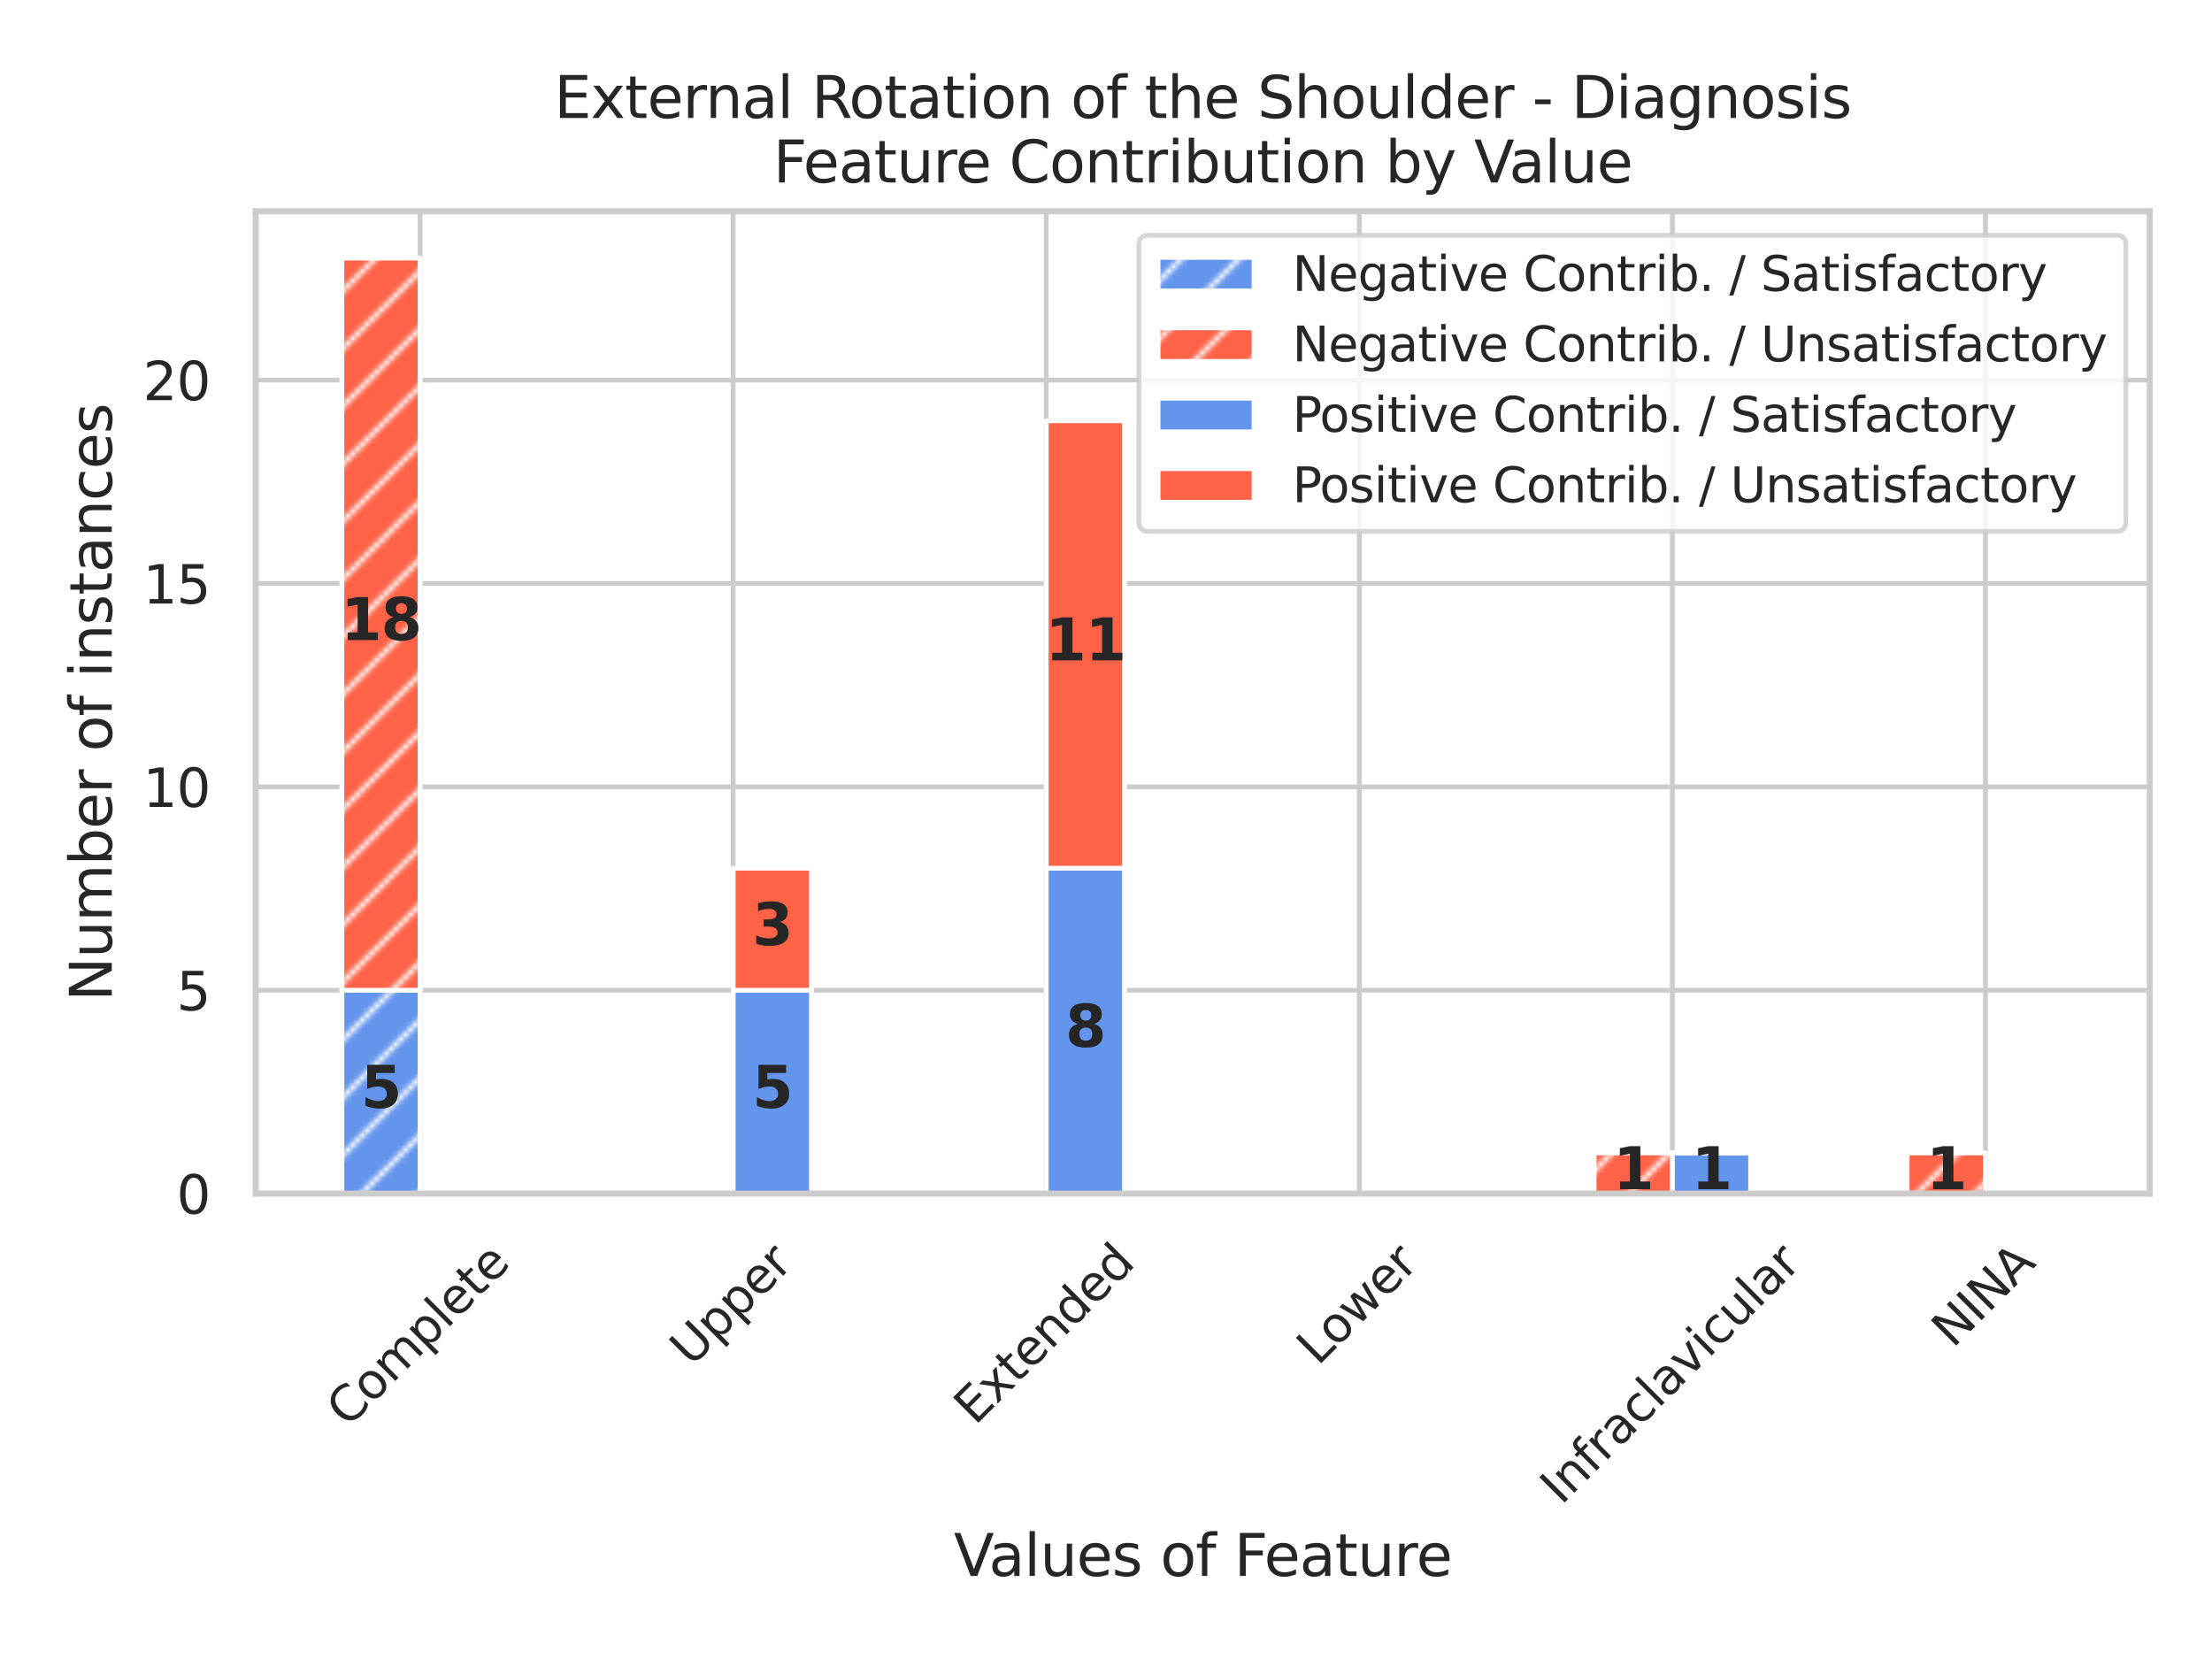 <?xml version="1.0" encoding="utf-8" standalone="no"?>
<!DOCTYPE svg PUBLIC "-//W3C//DTD SVG 1.1//EN"
  "http://www.w3.org/Graphics/SVG/1.1/DTD/svg11.dtd">
<svg xmlns:xlink="http://www.w3.org/1999/xlink" width="460.8pt" height="345.6pt" viewBox="0 0 460.8 345.6" xmlns="http://www.w3.org/2000/svg" version="1.1">
 <defs>
  <style type="text/css">*{stroke-linejoin: round; stroke-linecap: butt}</style>
 </defs>
 <g id="figure_1">
  <g id="patch_1">
   <path d="M 0 345.6 
L 460.8 345.6 
L 460.8 0 
L 0 0 
z
" style="fill: #ffffff"/>
  </g>
  <g id="axes_1">
   <g id="patch_2">
    <path d="M 53.28 248.65 
L 447.84 248.65 
L 447.84 44.016 
L 53.28 44.016 
z
" style="fill: #ffffff"/>
   </g>
   <g id="matplotlib.axis_1">
    <g id="xtick_1">
     <g id="line2d_1">
      <path d="M 87.519 248.65 
L 87.519 44.016 
" clip-path="url(#p6515db4bf5)" style="fill: none; stroke: #cccccc; stroke-linecap: round"/>
     </g>
     <g id="text_1">
      <!-- Complete -->
      <g style="fill: #262626" transform="translate(72.436 297.586)rotate(-45)scale(0.1 -0.1)">
       <defs>
        <path id="DejaVuSans-43" d="M 4122 4306 
L 4122 3641 
Q 3803 3938 3442 4084 
Q 3081 4231 2675 4231 
Q 1875 4231 1450 3742 
Q 1025 3253 1025 2328 
Q 1025 1406 1450 917 
Q 1875 428 2675 428 
Q 3081 428 3442 575 
Q 3803 722 4122 1019 
L 4122 359 
Q 3791 134 3420 21 
Q 3050 -91 2638 -91 
Q 1578 -91 968 557 
Q 359 1206 359 2328 
Q 359 3453 968 4101 
Q 1578 4750 2638 4750 
Q 3056 4750 3426 4639 
Q 3797 4528 4122 4306 
z
" transform="scale(0.016)"/>
        <path id="DejaVuSans-6f" d="M 1959 3097 
Q 1497 3097 1228 2736 
Q 959 2375 959 1747 
Q 959 1119 1226 758 
Q 1494 397 1959 397 
Q 2419 397 2687 759 
Q 2956 1122 2956 1747 
Q 2956 2369 2687 2733 
Q 2419 3097 1959 3097 
z
M 1959 3584 
Q 2709 3584 3137 3096 
Q 3566 2609 3566 1747 
Q 3566 888 3137 398 
Q 2709 -91 1959 -91 
Q 1206 -91 779 398 
Q 353 888 353 1747 
Q 353 2609 779 3096 
Q 1206 3584 1959 3584 
z
" transform="scale(0.016)"/>
        <path id="DejaVuSans-6d" d="M 3328 2828 
Q 3544 3216 3844 3400 
Q 4144 3584 4550 3584 
Q 5097 3584 5394 3201 
Q 5691 2819 5691 2113 
L 5691 0 
L 5113 0 
L 5113 2094 
Q 5113 2597 4934 2840 
Q 4756 3084 4391 3084 
Q 3944 3084 3684 2787 
Q 3425 2491 3425 1978 
L 3425 0 
L 2847 0 
L 2847 2094 
Q 2847 2600 2669 2842 
Q 2491 3084 2119 3084 
Q 1678 3084 1418 2786 
Q 1159 2488 1159 1978 
L 1159 0 
L 581 0 
L 581 3500 
L 1159 3500 
L 1159 2956 
Q 1356 3278 1631 3431 
Q 1906 3584 2284 3584 
Q 2666 3584 2933 3390 
Q 3200 3197 3328 2828 
z
" transform="scale(0.016)"/>
        <path id="DejaVuSans-70" d="M 1159 525 
L 1159 -1331 
L 581 -1331 
L 581 3500 
L 1159 3500 
L 1159 2969 
Q 1341 3281 1617 3432 
Q 1894 3584 2278 3584 
Q 2916 3584 3314 3078 
Q 3713 2572 3713 1747 
Q 3713 922 3314 415 
Q 2916 -91 2278 -91 
Q 1894 -91 1617 61 
Q 1341 213 1159 525 
z
M 3116 1747 
Q 3116 2381 2855 2742 
Q 2594 3103 2138 3103 
Q 1681 3103 1420 2742 
Q 1159 2381 1159 1747 
Q 1159 1113 1420 752 
Q 1681 391 2138 391 
Q 2594 391 2855 752 
Q 3116 1113 3116 1747 
z
" transform="scale(0.016)"/>
        <path id="DejaVuSans-6c" d="M 603 4863 
L 1178 4863 
L 1178 0 
L 603 0 
L 603 4863 
z
" transform="scale(0.016)"/>
        <path id="DejaVuSans-65" d="M 3597 1894 
L 3597 1613 
L 953 1613 
Q 991 1019 1311 708 
Q 1631 397 2203 397 
Q 2534 397 2845 478 
Q 3156 559 3463 722 
L 3463 178 
Q 3153 47 2828 -22 
Q 2503 -91 2169 -91 
Q 1331 -91 842 396 
Q 353 884 353 1716 
Q 353 2575 817 3079 
Q 1281 3584 2069 3584 
Q 2775 3584 3186 3129 
Q 3597 2675 3597 1894 
z
M 3022 2063 
Q 3016 2534 2758 2815 
Q 2500 3097 2075 3097 
Q 1594 3097 1305 2825 
Q 1016 2553 972 2059 
L 3022 2063 
z
" transform="scale(0.016)"/>
        <path id="DejaVuSans-74" d="M 1172 4494 
L 1172 3500 
L 2356 3500 
L 2356 3053 
L 1172 3053 
L 1172 1153 
Q 1172 725 1289 603 
Q 1406 481 1766 481 
L 2356 481 
L 2356 0 
L 1766 0 
Q 1100 0 847 248 
Q 594 497 594 1153 
L 594 3053 
L 172 3053 
L 172 3500 
L 594 3500 
L 594 4494 
L 1172 4494 
z
" transform="scale(0.016)"/>
       </defs>
       <use xlink:href="#DejaVuSans-43"/>
       <use xlink:href="#DejaVuSans-6f" x="69.824"/>
       <use xlink:href="#DejaVuSans-6d" x="131.006"/>
       <use xlink:href="#DejaVuSans-70" x="228.418"/>
       <use xlink:href="#DejaVuSans-6c" x="291.895"/>
       <use xlink:href="#DejaVuSans-65" x="319.678"/>
       <use xlink:href="#DejaVuSans-74" x="381.201"/>
       <use xlink:href="#DejaVuSans-65" x="420.41"/>
      </g>
     </g>
    </g>
    <g id="xtick_2">
     <g id="line2d_2">
      <path d="M 152.735 248.65 
L 152.735 44.016 
" clip-path="url(#p6515db4bf5)" style="fill: none; stroke: #cccccc; stroke-linecap: round"/>
     </g>
     <g id="text_2">
      <!-- Upper -->
      <g style="fill: #262626" transform="translate(143.984 284.923)rotate(-45)scale(0.1 -0.1)">
       <defs>
        <path id="DejaVuSans-55" d="M 556 4666 
L 1191 4666 
L 1191 1831 
Q 1191 1081 1462 751 
Q 1734 422 2344 422 
Q 2950 422 3222 751 
Q 3494 1081 3494 1831 
L 3494 4666 
L 4128 4666 
L 4128 1753 
Q 4128 841 3676 375 
Q 3225 -91 2344 -91 
Q 1459 -91 1007 375 
Q 556 841 556 1753 
L 556 4666 
z
" transform="scale(0.016)"/>
        <path id="DejaVuSans-72" d="M 2631 2963 
Q 2534 3019 2420 3045 
Q 2306 3072 2169 3072 
Q 1681 3072 1420 2755 
Q 1159 2438 1159 1844 
L 1159 0 
L 581 0 
L 581 3500 
L 1159 3500 
L 1159 2956 
Q 1341 3275 1631 3429 
Q 1922 3584 2338 3584 
Q 2397 3584 2469 3576 
Q 2541 3569 2628 3553 
L 2631 2963 
z
" transform="scale(0.016)"/>
       </defs>
       <use xlink:href="#DejaVuSans-55"/>
       <use xlink:href="#DejaVuSans-70" x="73.193"/>
       <use xlink:href="#DejaVuSans-70" x="136.67"/>
       <use xlink:href="#DejaVuSans-65" x="200.146"/>
       <use xlink:href="#DejaVuSans-72" x="261.67"/>
      </g>
     </g>
    </g>
    <g id="xtick_3">
     <g id="line2d_3">
      <path d="M 217.952 248.65 
L 217.952 44.016 
" clip-path="url(#p6515db4bf5)" style="fill: none; stroke: #cccccc; stroke-linecap: round"/>
     </g>
     <g id="text_3">
      <!-- Extended -->
      <g style="fill: #262626" transform="translate(203.116 297.094)rotate(-45)scale(0.1 -0.1)">
       <defs>
        <path id="DejaVuSans-45" d="M 628 4666 
L 3578 4666 
L 3578 4134 
L 1259 4134 
L 1259 2753 
L 3481 2753 
L 3481 2222 
L 1259 2222 
L 1259 531 
L 3634 531 
L 3634 0 
L 628 0 
L 628 4666 
z
" transform="scale(0.016)"/>
        <path id="DejaVuSans-78" d="M 3513 3500 
L 2247 1797 
L 3578 0 
L 2900 0 
L 1881 1375 
L 863 0 
L 184 0 
L 1544 1831 
L 300 3500 
L 978 3500 
L 1906 2253 
L 2834 3500 
L 3513 3500 
z
" transform="scale(0.016)"/>
        <path id="DejaVuSans-6e" d="M 3513 2113 
L 3513 0 
L 2938 0 
L 2938 2094 
Q 2938 2591 2744 2837 
Q 2550 3084 2163 3084 
Q 1697 3084 1428 2787 
Q 1159 2491 1159 1978 
L 1159 0 
L 581 0 
L 581 3500 
L 1159 3500 
L 1159 2956 
Q 1366 3272 1645 3428 
Q 1925 3584 2291 3584 
Q 2894 3584 3203 3211 
Q 3513 2838 3513 2113 
z
" transform="scale(0.016)"/>
        <path id="DejaVuSans-64" d="M 2906 2969 
L 2906 4863 
L 3481 4863 
L 3481 0 
L 2906 0 
L 2906 525 
Q 2725 213 2448 61 
Q 2172 -91 1784 -91 
Q 1150 -91 751 415 
Q 353 922 353 1747 
Q 353 2572 751 3078 
Q 1150 3584 1784 3584 
Q 2172 3584 2448 3432 
Q 2725 3281 2906 2969 
z
M 947 1747 
Q 947 1113 1208 752 
Q 1469 391 1925 391 
Q 2381 391 2643 752 
Q 2906 1113 2906 1747 
Q 2906 2381 2643 2742 
Q 2381 3103 1925 3103 
Q 1469 3103 1208 2742 
Q 947 2381 947 1747 
z
" transform="scale(0.016)"/>
       </defs>
       <use xlink:href="#DejaVuSans-45"/>
       <use xlink:href="#DejaVuSans-78" x="63.184"/>
       <use xlink:href="#DejaVuSans-74" x="122.363"/>
       <use xlink:href="#DejaVuSans-65" x="161.572"/>
       <use xlink:href="#DejaVuSans-6e" x="223.096"/>
       <use xlink:href="#DejaVuSans-64" x="286.475"/>
       <use xlink:href="#DejaVuSans-65" x="349.951"/>
       <use xlink:href="#DejaVuSans-64" x="411.475"/>
      </g>
     </g>
    </g>
    <g id="xtick_4">
     <g id="line2d_4">
      <path d="M 283.168 248.65 
L 283.168 44.016 
" clip-path="url(#p6515db4bf5)" style="fill: none; stroke: #cccccc; stroke-linecap: round"/>
     </g>
     <g id="text_4">
      <!-- Lower -->
      <g style="fill: #262626" transform="translate(274.531 284.695)rotate(-45)scale(0.1 -0.1)">
       <defs>
        <path id="DejaVuSans-4c" d="M 628 4666 
L 1259 4666 
L 1259 531 
L 3531 531 
L 3531 0 
L 628 0 
L 628 4666 
z
" transform="scale(0.016)"/>
        <path id="DejaVuSans-77" d="M 269 3500 
L 844 3500 
L 1563 769 
L 2278 3500 
L 2956 3500 
L 3675 769 
L 4391 3500 
L 4966 3500 
L 4050 0 
L 3372 0 
L 2619 2869 
L 1863 0 
L 1184 0 
L 269 3500 
z
" transform="scale(0.016)"/>
       </defs>
       <use xlink:href="#DejaVuSans-4c"/>
       <use xlink:href="#DejaVuSans-6f" x="53.963"/>
       <use xlink:href="#DejaVuSans-77" x="115.145"/>
       <use xlink:href="#DejaVuSans-65" x="196.932"/>
       <use xlink:href="#DejaVuSans-72" x="258.455"/>
      </g>
     </g>
    </g>
    <g id="xtick_5">
     <g id="line2d_5">
      <path d="M 348.385 248.65 
L 348.385 44.016 
" clip-path="url(#p6515db4bf5)" style="fill: none; stroke: #cccccc; stroke-linecap: round"/>
     </g>
     <g id="text_5">
      <!-- Infraclavicular -->
      <g style="fill: #262626" transform="translate(325.242 313.706)rotate(-45)scale(0.1 -0.1)">
       <defs>
        <path id="DejaVuSans-49" d="M 628 4666 
L 1259 4666 
L 1259 0 
L 628 0 
L 628 4666 
z
" transform="scale(0.016)"/>
        <path id="DejaVuSans-66" d="M 2375 4863 
L 2375 4384 
L 1825 4384 
Q 1516 4384 1395 4259 
Q 1275 4134 1275 3809 
L 1275 3500 
L 2222 3500 
L 2222 3053 
L 1275 3053 
L 1275 0 
L 697 0 
L 697 3053 
L 147 3053 
L 147 3500 
L 697 3500 
L 697 3744 
Q 697 4328 969 4595 
Q 1241 4863 1831 4863 
L 2375 4863 
z
" transform="scale(0.016)"/>
        <path id="DejaVuSans-61" d="M 2194 1759 
Q 1497 1759 1228 1600 
Q 959 1441 959 1056 
Q 959 750 1161 570 
Q 1363 391 1709 391 
Q 2188 391 2477 730 
Q 2766 1069 2766 1631 
L 2766 1759 
L 2194 1759 
z
M 3341 1997 
L 3341 0 
L 2766 0 
L 2766 531 
Q 2569 213 2275 61 
Q 1981 -91 1556 -91 
Q 1019 -91 701 211 
Q 384 513 384 1019 
Q 384 1609 779 1909 
Q 1175 2209 1959 2209 
L 2766 2209 
L 2766 2266 
Q 2766 2663 2505 2880 
Q 2244 3097 1772 3097 
Q 1472 3097 1187 3025 
Q 903 2953 641 2809 
L 641 3341 
Q 956 3463 1253 3523 
Q 1550 3584 1831 3584 
Q 2591 3584 2966 3190 
Q 3341 2797 3341 1997 
z
" transform="scale(0.016)"/>
        <path id="DejaVuSans-63" d="M 3122 3366 
L 3122 2828 
Q 2878 2963 2633 3030 
Q 2388 3097 2138 3097 
Q 1578 3097 1268 2742 
Q 959 2388 959 1747 
Q 959 1106 1268 751 
Q 1578 397 2138 397 
Q 2388 397 2633 464 
Q 2878 531 3122 666 
L 3122 134 
Q 2881 22 2623 -34 
Q 2366 -91 2075 -91 
Q 1284 -91 818 406 
Q 353 903 353 1747 
Q 353 2603 823 3093 
Q 1294 3584 2113 3584 
Q 2378 3584 2631 3529 
Q 2884 3475 3122 3366 
z
" transform="scale(0.016)"/>
        <path id="DejaVuSans-76" d="M 191 3500 
L 800 3500 
L 1894 563 
L 2988 3500 
L 3597 3500 
L 2284 0 
L 1503 0 
L 191 3500 
z
" transform="scale(0.016)"/>
        <path id="DejaVuSans-69" d="M 603 3500 
L 1178 3500 
L 1178 0 
L 603 0 
L 603 3500 
z
M 603 4863 
L 1178 4863 
L 1178 4134 
L 603 4134 
L 603 4863 
z
" transform="scale(0.016)"/>
        <path id="DejaVuSans-75" d="M 544 1381 
L 544 3500 
L 1119 3500 
L 1119 1403 
Q 1119 906 1312 657 
Q 1506 409 1894 409 
Q 2359 409 2629 706 
Q 2900 1003 2900 1516 
L 2900 3500 
L 3475 3500 
L 3475 0 
L 2900 0 
L 2900 538 
Q 2691 219 2414 64 
Q 2138 -91 1772 -91 
Q 1169 -91 856 284 
Q 544 659 544 1381 
z
M 1991 3584 
L 1991 3584 
z
" transform="scale(0.016)"/>
       </defs>
       <use xlink:href="#DejaVuSans-49"/>
       <use xlink:href="#DejaVuSans-6e" x="29.492"/>
       <use xlink:href="#DejaVuSans-66" x="92.871"/>
       <use xlink:href="#DejaVuSans-72" x="128.076"/>
       <use xlink:href="#DejaVuSans-61" x="169.189"/>
       <use xlink:href="#DejaVuSans-63" x="230.469"/>
       <use xlink:href="#DejaVuSans-6c" x="285.449"/>
       <use xlink:href="#DejaVuSans-61" x="313.232"/>
       <use xlink:href="#DejaVuSans-76" x="374.512"/>
       <use xlink:href="#DejaVuSans-69" x="433.691"/>
       <use xlink:href="#DejaVuSans-63" x="461.475"/>
       <use xlink:href="#DejaVuSans-75" x="516.455"/>
       <use xlink:href="#DejaVuSans-6c" x="579.834"/>
       <use xlink:href="#DejaVuSans-61" x="607.617"/>
       <use xlink:href="#DejaVuSans-72" x="668.896"/>
      </g>
     </g>
    </g>
    <g id="xtick_6">
     <g id="line2d_6">
      <path d="M 413.601 248.65 
L 413.601 44.016 
" clip-path="url(#p6515db4bf5)" style="fill: none; stroke: #cccccc; stroke-linecap: round"/>
     </g>
     <g id="text_6">
      <!-- NINA -->
      <g style="fill: #262626" transform="translate(406.804 281.017)rotate(-45)scale(0.1 -0.1)">
       <defs>
        <path id="DejaVuSans-4e" d="M 628 4666 
L 1478 4666 
L 3547 763 
L 3547 4666 
L 4159 4666 
L 4159 0 
L 3309 0 
L 1241 3903 
L 1241 0 
L 628 0 
L 628 4666 
z
" transform="scale(0.016)"/>
        <path id="DejaVuSans-41" d="M 2188 4044 
L 1331 1722 
L 3047 1722 
L 2188 4044 
z
M 1831 4666 
L 2547 4666 
L 4325 0 
L 3669 0 
L 3244 1197 
L 1141 1197 
L 716 0 
L 50 0 
L 1831 4666 
z
" transform="scale(0.016)"/>
       </defs>
       <use xlink:href="#DejaVuSans-4e"/>
       <use xlink:href="#DejaVuSans-49" x="74.805"/>
       <use xlink:href="#DejaVuSans-4e" x="104.297"/>
       <use xlink:href="#DejaVuSans-41" x="179.102"/>
      </g>
     </g>
    </g>
    <g id="text_7">
     <!-- Values of Feature -->
     <g style="fill: #262626" transform="translate(198.692 328.294)scale(0.12 -0.12)">
      <defs>
       <path id="DejaVuSans-56" d="M 1831 0 
L 50 4666 
L 709 4666 
L 2188 738 
L 3669 4666 
L 4325 4666 
L 2547 0 
L 1831 0 
z
" transform="scale(0.016)"/>
       <path id="DejaVuSans-73" d="M 2834 3397 
L 2834 2853 
Q 2591 2978 2328 3040 
Q 2066 3103 1784 3103 
Q 1356 3103 1142 2972 
Q 928 2841 928 2578 
Q 928 2378 1081 2264 
Q 1234 2150 1697 2047 
L 1894 2003 
Q 2506 1872 2764 1633 
Q 3022 1394 3022 966 
Q 3022 478 2636 193 
Q 2250 -91 1575 -91 
Q 1294 -91 989 -36 
Q 684 19 347 128 
L 347 722 
Q 666 556 975 473 
Q 1284 391 1588 391 
Q 1994 391 2212 530 
Q 2431 669 2431 922 
Q 2431 1156 2273 1281 
Q 2116 1406 1581 1522 
L 1381 1569 
Q 847 1681 609 1914 
Q 372 2147 372 2553 
Q 372 3047 722 3315 
Q 1072 3584 1716 3584 
Q 2034 3584 2315 3537 
Q 2597 3491 2834 3397 
z
" transform="scale(0.016)"/>
       <path id="DejaVuSans-20" transform="scale(0.016)"/>
       <path id="DejaVuSans-46" d="M 628 4666 
L 3309 4666 
L 3309 4134 
L 1259 4134 
L 1259 2759 
L 3109 2759 
L 3109 2228 
L 1259 2228 
L 1259 0 
L 628 0 
L 628 4666 
z
" transform="scale(0.016)"/>
      </defs>
      <use xlink:href="#DejaVuSans-56"/>
      <use xlink:href="#DejaVuSans-61" x="60.658"/>
      <use xlink:href="#DejaVuSans-6c" x="121.938"/>
      <use xlink:href="#DejaVuSans-75" x="149.721"/>
      <use xlink:href="#DejaVuSans-65" x="213.1"/>
      <use xlink:href="#DejaVuSans-73" x="274.623"/>
      <use xlink:href="#DejaVuSans-20" x="326.723"/>
      <use xlink:href="#DejaVuSans-6f" x="358.51"/>
      <use xlink:href="#DejaVuSans-66" x="419.691"/>
      <use xlink:href="#DejaVuSans-20" x="454.896"/>
      <use xlink:href="#DejaVuSans-46" x="486.684"/>
      <use xlink:href="#DejaVuSans-65" x="538.703"/>
      <use xlink:href="#DejaVuSans-61" x="600.227"/>
      <use xlink:href="#DejaVuSans-74" x="661.506"/>
      <use xlink:href="#DejaVuSans-75" x="700.715"/>
      <use xlink:href="#DejaVuSans-72" x="764.094"/>
      <use xlink:href="#DejaVuSans-65" x="802.957"/>
     </g>
    </g>
   </g>
   <g id="matplotlib.axis_2">
    <g id="ytick_1">
     <g id="line2d_7">
      <path d="M 53.28 248.65 
L 447.84 248.65 
" clip-path="url(#p6515db4bf5)" style="fill: none; stroke: #cccccc; stroke-linecap: round"/>
     </g>
     <g id="text_8">
      <!-- 0 -->
      <g style="fill: #262626" transform="translate(36.781 252.829)scale(0.11 -0.11)">
       <defs>
        <path id="DejaVuSans-30" d="M 2034 4250 
Q 1547 4250 1301 3770 
Q 1056 3291 1056 2328 
Q 1056 1369 1301 889 
Q 1547 409 2034 409 
Q 2525 409 2770 889 
Q 3016 1369 3016 2328 
Q 3016 3291 2770 3770 
Q 2525 4250 2034 4250 
z
M 2034 4750 
Q 2819 4750 3233 4129 
Q 3647 3509 3647 2328 
Q 3647 1150 3233 529 
Q 2819 -91 2034 -91 
Q 1250 -91 836 529 
Q 422 1150 422 2328 
Q 422 3509 836 4129 
Q 1250 4750 2034 4750 
z
" transform="scale(0.016)"/>
       </defs>
       <use xlink:href="#DejaVuSans-30"/>
      </g>
     </g>
    </g>
    <g id="ytick_2">
     <g id="line2d_8">
      <path d="M 53.28 206.283 
L 447.84 206.283 
" clip-path="url(#p6515db4bf5)" style="fill: none; stroke: #cccccc; stroke-linecap: round"/>
     </g>
     <g id="text_9">
      <!-- 5 -->
      <g style="fill: #262626" transform="translate(36.781 210.462)scale(0.11 -0.11)">
       <defs>
        <path id="DejaVuSans-35" d="M 691 4666 
L 3169 4666 
L 3169 4134 
L 1269 4134 
L 1269 2991 
Q 1406 3038 1543 3061 
Q 1681 3084 1819 3084 
Q 2600 3084 3056 2656 
Q 3513 2228 3513 1497 
Q 3513 744 3044 326 
Q 2575 -91 1722 -91 
Q 1428 -91 1123 -41 
Q 819 9 494 109 
L 494 744 
Q 775 591 1075 516 
Q 1375 441 1709 441 
Q 2250 441 2565 725 
Q 2881 1009 2881 1497 
Q 2881 1984 2565 2268 
Q 2250 2553 1709 2553 
Q 1456 2553 1204 2497 
Q 953 2441 691 2322 
L 691 4666 
z
" transform="scale(0.016)"/>
       </defs>
       <use xlink:href="#DejaVuSans-35"/>
      </g>
     </g>
    </g>
    <g id="ytick_3">
     <g id="line2d_9">
      <path d="M 53.28 163.915 
L 447.84 163.915 
" clip-path="url(#p6515db4bf5)" style="fill: none; stroke: #cccccc; stroke-linecap: round"/>
     </g>
     <g id="text_10">
      <!-- 10 -->
      <g style="fill: #262626" transform="translate(29.782 168.094)scale(0.11 -0.11)">
       <defs>
        <path id="DejaVuSans-31" d="M 794 531 
L 1825 531 
L 1825 4091 
L 703 3866 
L 703 4441 
L 1819 4666 
L 2450 4666 
L 2450 531 
L 3481 531 
L 3481 0 
L 794 0 
L 794 531 
z
" transform="scale(0.016)"/>
       </defs>
       <use xlink:href="#DejaVuSans-31"/>
       <use xlink:href="#DejaVuSans-30" x="63.623"/>
      </g>
     </g>
    </g>
    <g id="ytick_4">
     <g id="line2d_10">
      <path d="M 53.28 121.548 
L 447.84 121.548 
" clip-path="url(#p6515db4bf5)" style="fill: none; stroke: #cccccc; stroke-linecap: round"/>
     </g>
     <g id="text_11">
      <!-- 15 -->
      <g style="fill: #262626" transform="translate(29.782 125.727)scale(0.11 -0.11)">
       <use xlink:href="#DejaVuSans-31"/>
       <use xlink:href="#DejaVuSans-35" x="63.623"/>
      </g>
     </g>
    </g>
    <g id="ytick_5">
     <g id="line2d_11">
      <path d="M 53.28 79.181 
L 447.84 79.181 
" clip-path="url(#p6515db4bf5)" style="fill: none; stroke: #cccccc; stroke-linecap: round"/>
     </g>
     <g id="text_12">
      <!-- 20 -->
      <g style="fill: #262626" transform="translate(29.782 83.36)scale(0.11 -0.11)">
       <defs>
        <path id="DejaVuSans-32" d="M 1228 531 
L 3431 531 
L 3431 0 
L 469 0 
L 469 531 
Q 828 903 1448 1529 
Q 2069 2156 2228 2338 
Q 2531 2678 2651 2914 
Q 2772 3150 2772 3378 
Q 2772 3750 2511 3984 
Q 2250 4219 1831 4219 
Q 1534 4219 1204 4116 
Q 875 4013 500 3803 
L 500 4441 
Q 881 4594 1212 4672 
Q 1544 4750 1819 4750 
Q 2544 4750 2975 4387 
Q 3406 4025 3406 3419 
Q 3406 3131 3298 2873 
Q 3191 2616 2906 2266 
Q 2828 2175 2409 1742 
Q 1991 1309 1228 531 
z
" transform="scale(0.016)"/>
       </defs>
       <use xlink:href="#DejaVuSans-32"/>
       <use xlink:href="#DejaVuSans-30" x="63.623"/>
      </g>
     </g>
    </g>
    <g id="text_13">
     <!-- Number of instances -->
     <g style="fill: #262626" transform="translate(23.287 208.576)rotate(-90)scale(0.12 -0.12)">
      <defs>
       <path id="DejaVuSans-62" d="M 3116 1747 
Q 3116 2381 2855 2742 
Q 2594 3103 2138 3103 
Q 1681 3103 1420 2742 
Q 1159 2381 1159 1747 
Q 1159 1113 1420 752 
Q 1681 391 2138 391 
Q 2594 391 2855 752 
Q 3116 1113 3116 1747 
z
M 1159 2969 
Q 1341 3281 1617 3432 
Q 1894 3584 2278 3584 
Q 2916 3584 3314 3078 
Q 3713 2572 3713 1747 
Q 3713 922 3314 415 
Q 2916 -91 2278 -91 
Q 1894 -91 1617 61 
Q 1341 213 1159 525 
L 1159 0 
L 581 0 
L 581 4863 
L 1159 4863 
L 1159 2969 
z
" transform="scale(0.016)"/>
      </defs>
      <use xlink:href="#DejaVuSans-4e"/>
      <use xlink:href="#DejaVuSans-75" x="74.805"/>
      <use xlink:href="#DejaVuSans-6d" x="138.184"/>
      <use xlink:href="#DejaVuSans-62" x="235.596"/>
      <use xlink:href="#DejaVuSans-65" x="299.072"/>
      <use xlink:href="#DejaVuSans-72" x="360.596"/>
      <use xlink:href="#DejaVuSans-20" x="401.709"/>
      <use xlink:href="#DejaVuSans-6f" x="433.496"/>
      <use xlink:href="#DejaVuSans-66" x="494.678"/>
      <use xlink:href="#DejaVuSans-20" x="529.883"/>
      <use xlink:href="#DejaVuSans-69" x="561.67"/>
      <use xlink:href="#DejaVuSans-6e" x="589.453"/>
      <use xlink:href="#DejaVuSans-73" x="652.832"/>
      <use xlink:href="#DejaVuSans-74" x="704.932"/>
      <use xlink:href="#DejaVuSans-61" x="744.141"/>
      <use xlink:href="#DejaVuSans-6e" x="805.42"/>
      <use xlink:href="#DejaVuSans-63" x="868.799"/>
      <use xlink:href="#DejaVuSans-65" x="923.779"/>
      <use xlink:href="#DejaVuSans-73" x="985.303"/>
     </g>
    </g>
   </g>
   <g id="patch_3">
    <path d="M 71.215 248.65 
L 87.519 248.65 
L 87.519 206.283 
L 71.215 206.283 
z
" clip-path="url(#p6515db4bf5)" style="fill: url(#hcddf88ff69); stroke: #ffffff; stroke-linejoin: miter"/>
   </g>
   <g id="patch_4">
    <path d="M 136.431 248.65 
L 152.735 248.65 
L 152.735 248.65 
L 136.431 248.65 
z
" clip-path="url(#p6515db4bf5)" style="fill: url(#hcddf88ff69); stroke: #ffffff; stroke-linejoin: miter"/>
   </g>
   <g id="patch_5">
    <path d="M 201.648 248.65 
L 217.952 248.65 
L 217.952 248.65 
L 201.648 248.65 
z
" clip-path="url(#p6515db4bf5)" style="fill: url(#hcddf88ff69); stroke: #ffffff; stroke-linejoin: miter"/>
   </g>
   <g id="patch_6">
    <path d="M 266.864 248.65 
L 283.168 248.65 
L 283.168 248.65 
L 266.864 248.65 
z
" clip-path="url(#p6515db4bf5)" style="fill: url(#hcddf88ff69); stroke: #ffffff; stroke-linejoin: miter"/>
   </g>
   <g id="patch_7">
    <path d="M 332.081 248.65 
L 348.385 248.65 
L 348.385 248.65 
L 332.081 248.65 
z
" clip-path="url(#p6515db4bf5)" style="fill: url(#hcddf88ff69); stroke: #ffffff; stroke-linejoin: miter"/>
   </g>
   <g id="patch_8">
    <path d="M 397.297 248.65 
L 413.601 248.65 
L 413.601 248.65 
L 397.297 248.65 
z
" clip-path="url(#p6515db4bf5)" style="fill: url(#hcddf88ff69); stroke: #ffffff; stroke-linejoin: miter"/>
   </g>
   <g id="patch_9">
    <path d="M 71.215 206.283 
L 87.519 206.283 
L 87.519 53.76 
L 71.215 53.76 
z
" clip-path="url(#p6515db4bf5)" style="fill: url(#hc3781233af); stroke: #ffffff; stroke-linejoin: miter"/>
   </g>
   <g id="patch_10">
    <path d="M 136.431 248.65 
L 152.735 248.65 
L 152.735 248.65 
L 136.431 248.65 
z
" clip-path="url(#p6515db4bf5)" style="fill: url(#hc3781233af); stroke: #ffffff; stroke-linejoin: miter"/>
   </g>
   <g id="patch_11">
    <path d="M 201.648 248.65 
L 217.952 248.65 
L 217.952 248.65 
L 201.648 248.65 
z
" clip-path="url(#p6515db4bf5)" style="fill: url(#hc3781233af); stroke: #ffffff; stroke-linejoin: miter"/>
   </g>
   <g id="patch_12">
    <path d="M 266.864 248.65 
L 283.168 248.65 
L 283.168 248.65 
L 266.864 248.65 
z
" clip-path="url(#p6515db4bf5)" style="fill: url(#hc3781233af); stroke: #ffffff; stroke-linejoin: miter"/>
   </g>
   <g id="patch_13">
    <path d="M 332.081 248.65 
L 348.385 248.65 
L 348.385 240.176 
L 332.081 240.176 
z
" clip-path="url(#p6515db4bf5)" style="fill: url(#hc3781233af); stroke: #ffffff; stroke-linejoin: miter"/>
   </g>
   <g id="patch_14">
    <path d="M 397.297 248.65 
L 413.601 248.65 
L 413.601 240.176 
L 397.297 240.176 
z
" clip-path="url(#p6515db4bf5)" style="fill: url(#hc3781233af); stroke: #ffffff; stroke-linejoin: miter"/>
   </g>
   <g id="patch_15">
    <path d="M 87.519 248.65 
L 103.823 248.65 
L 103.823 248.65 
L 87.519 248.65 
z
" clip-path="url(#p6515db4bf5)" style="fill: #6495ed; stroke: #ffffff; stroke-linejoin: miter"/>
   </g>
   <g id="patch_16">
    <path d="M 152.735 248.65 
L 169.039 248.65 
L 169.039 206.283 
L 152.735 206.283 
z
" clip-path="url(#p6515db4bf5)" style="fill: #6495ed; stroke: #ffffff; stroke-linejoin: miter"/>
   </g>
   <g id="patch_17">
    <path d="M 217.952 248.65 
L 234.256 248.65 
L 234.256 180.862 
L 217.952 180.862 
z
" clip-path="url(#p6515db4bf5)" style="fill: #6495ed; stroke: #ffffff; stroke-linejoin: miter"/>
   </g>
   <g id="patch_18">
    <path d="M 283.168 248.65 
L 299.472 248.65 
L 299.472 248.65 
L 283.168 248.65 
z
" clip-path="url(#p6515db4bf5)" style="fill: #6495ed; stroke: #ffffff; stroke-linejoin: miter"/>
   </g>
   <g id="patch_19">
    <path d="M 348.385 248.65 
L 364.689 248.65 
L 364.689 240.176 
L 348.385 240.176 
z
" clip-path="url(#p6515db4bf5)" style="fill: #6495ed; stroke: #ffffff; stroke-linejoin: miter"/>
   </g>
   <g id="patch_20">
    <path d="M 413.601 248.65 
L 429.905 248.65 
L 429.905 248.65 
L 413.601 248.65 
z
" clip-path="url(#p6515db4bf5)" style="fill: #6495ed; stroke: #ffffff; stroke-linejoin: miter"/>
   </g>
   <g id="patch_21">
    <path d="M 87.519 248.65 
L 103.823 248.65 
L 103.823 248.65 
L 87.519 248.65 
z
" clip-path="url(#p6515db4bf5)" style="fill: #ff6347; stroke: #ffffff; stroke-linejoin: miter"/>
   </g>
   <g id="patch_22">
    <path d="M 152.735 206.283 
L 169.039 206.283 
L 169.039 180.862 
L 152.735 180.862 
z
" clip-path="url(#p6515db4bf5)" style="fill: #ff6347; stroke: #ffffff; stroke-linejoin: miter"/>
   </g>
   <g id="patch_23">
    <path d="M 217.952 180.862 
L 234.256 180.862 
L 234.256 87.654 
L 217.952 87.654 
z
" clip-path="url(#p6515db4bf5)" style="fill: #ff6347; stroke: #ffffff; stroke-linejoin: miter"/>
   </g>
   <g id="patch_24">
    <path d="M 283.168 248.65 
L 299.472 248.65 
L 299.472 248.65 
L 283.168 248.65 
z
" clip-path="url(#p6515db4bf5)" style="fill: #ff6347; stroke: #ffffff; stroke-linejoin: miter"/>
   </g>
   <g id="patch_25">
    <path d="M 348.385 240.176 
L 364.689 240.176 
L 364.689 240.176 
L 348.385 240.176 
z
" clip-path="url(#p6515db4bf5)" style="fill: #ff6347; stroke: #ffffff; stroke-linejoin: miter"/>
   </g>
   <g id="patch_26">
    <path d="M 413.601 248.65 
L 429.905 248.65 
L 429.905 248.65 
L 413.601 248.65 
z
" clip-path="url(#p6515db4bf5)" style="fill: #ff6347; stroke: #ffffff; stroke-linejoin: miter"/>
   </g>
   <g id="patch_27">
    <path d="M 53.28 248.65 
L 53.28 44.016 
" style="fill: none; stroke: #cccccc; stroke-width: 1.25; stroke-linejoin: miter; stroke-linecap: square"/>
   </g>
   <g id="patch_28">
    <path d="M 447.84 248.65 
L 447.84 44.016 
" style="fill: none; stroke: #cccccc; stroke-width: 1.25; stroke-linejoin: miter; stroke-linecap: square"/>
   </g>
   <g id="patch_29">
    <path d="M 53.28 248.65 
L 447.84 248.65 
" style="fill: none; stroke: #cccccc; stroke-width: 1.25; stroke-linejoin: miter; stroke-linecap: square"/>
   </g>
   <g id="patch_30">
    <path d="M 53.28 44.016 
L 447.84 44.016 
" style="fill: none; stroke: #cccccc; stroke-width: 1.25; stroke-linejoin: miter; stroke-linecap: square"/>
   </g>
   <g id="text_14">
    <!-- 5 -->
    <g style="fill: #262626" transform="translate(75.192 230.777)scale(0.12 -0.12)">
     <defs>
      <path id="DejaVuSans-Bold-35" d="M 678 4666 
L 3669 4666 
L 3669 3781 
L 1638 3781 
L 1638 3059 
Q 1775 3097 1914 3117 
Q 2053 3138 2203 3138 
Q 3056 3138 3531 2711 
Q 4006 2284 4006 1522 
Q 4006 766 3489 337 
Q 2972 -91 2053 -91 
Q 1656 -91 1267 -14 
Q 878 63 494 219 
L 494 1166 
Q 875 947 1217 837 
Q 1559 728 1863 728 
Q 2300 728 2551 942 
Q 2803 1156 2803 1522 
Q 2803 1891 2551 2103 
Q 2300 2316 1863 2316 
Q 1603 2316 1309 2248 
Q 1016 2181 678 2041 
L 678 4666 
z
" transform="scale(0.016)"/>
     </defs>
     <use xlink:href="#DejaVuSans-Bold-35"/>
    </g>
   </g>
   <g id="text_15">
    <!-- 18 -->
    <g style="fill: #262626" transform="translate(71.017 133.333)scale(0.12 -0.12)">
     <defs>
      <path id="DejaVuSans-Bold-31" d="M 750 831 
L 1813 831 
L 1813 3847 
L 722 3622 
L 722 4441 
L 1806 4666 
L 2950 4666 
L 2950 831 
L 4013 831 
L 4013 0 
L 750 0 
L 750 831 
z
" transform="scale(0.016)"/>
      <path id="DejaVuSans-Bold-38" d="M 2228 2088 
Q 1891 2088 1709 1903 
Q 1528 1719 1528 1375 
Q 1528 1031 1709 848 
Q 1891 666 2228 666 
Q 2563 666 2741 848 
Q 2919 1031 2919 1375 
Q 2919 1722 2741 1905 
Q 2563 2088 2228 2088 
z
M 1350 2484 
Q 925 2613 709 2878 
Q 494 3144 494 3541 
Q 494 4131 934 4440 
Q 1375 4750 2228 4750 
Q 3075 4750 3515 4442 
Q 3956 4134 3956 3541 
Q 3956 3144 3739 2878 
Q 3522 2613 3097 2484 
Q 3572 2353 3814 2058 
Q 4056 1763 4056 1313 
Q 4056 619 3595 264 
Q 3134 -91 2228 -91 
Q 1319 -91 855 264 
Q 391 619 391 1313 
Q 391 1763 633 2058 
Q 875 2353 1350 2484 
z
M 1631 3419 
Q 1631 3141 1786 2991 
Q 1941 2841 2228 2841 
Q 2509 2841 2662 2991 
Q 2816 3141 2816 3419 
Q 2816 3697 2662 3845 
Q 2509 3994 2228 3994 
Q 1941 3994 1786 3844 
Q 1631 3694 1631 3419 
z
" transform="scale(0.016)"/>
     </defs>
     <use xlink:href="#DejaVuSans-Bold-31"/>
     <use xlink:href="#DejaVuSans-Bold-38" x="69.58"/>
    </g>
   </g>
   <g id="text_16">
    <!-- 1 -->
    <g style="fill: #262626" transform="translate(336.058 247.724)scale(0.12 -0.12)">
     <use xlink:href="#DejaVuSans-Bold-31"/>
    </g>
   </g>
   <g id="text_17">
    <!-- 1 -->
    <g style="fill: #262626" transform="translate(401.275 247.724)scale(0.12 -0.12)">
     <use xlink:href="#DejaVuSans-Bold-31"/>
    </g>
   </g>
   <g id="text_18">
    <!-- 5 -->
    <g style="fill: #262626" transform="translate(156.713 230.777)scale(0.12 -0.12)">
     <use xlink:href="#DejaVuSans-Bold-35"/>
    </g>
   </g>
   <g id="text_19">
    <!-- 8 -->
    <g style="fill: #262626" transform="translate(221.929 218.067)scale(0.12 -0.12)">
     <use xlink:href="#DejaVuSans-Bold-38"/>
    </g>
   </g>
   <g id="text_20">
    <!-- 1 -->
    <g style="fill: #262626" transform="translate(352.362 247.724)scale(0.12 -0.12)">
     <use xlink:href="#DejaVuSans-Bold-31"/>
    </g>
   </g>
   <g id="text_21">
    <!-- 3 -->
    <g style="fill: #262626" transform="translate(156.713 196.884)scale(0.12 -0.12)">
     <defs>
      <path id="DejaVuSans-Bold-33" d="M 2981 2516 
Q 3453 2394 3698 2092 
Q 3944 1791 3944 1325 
Q 3944 631 3412 270 
Q 2881 -91 1863 -91 
Q 1503 -91 1142 -33 
Q 781 25 428 141 
L 428 1069 
Q 766 900 1098 814 
Q 1431 728 1753 728 
Q 2231 728 2486 893 
Q 2741 1059 2741 1369 
Q 2741 1688 2480 1852 
Q 2219 2016 1709 2016 
L 1228 2016 
L 1228 2791 
L 1734 2791 
Q 2188 2791 2409 2933 
Q 2631 3075 2631 3366 
Q 2631 3634 2415 3781 
Q 2200 3928 1806 3928 
Q 1516 3928 1219 3862 
Q 922 3797 628 3669 
L 628 4550 
Q 984 4650 1334 4700 
Q 1684 4750 2022 4750 
Q 2931 4750 3382 4451 
Q 3834 4153 3834 3553 
Q 3834 3144 3618 2883 
Q 3403 2622 2981 2516 
z
" transform="scale(0.016)"/>
     </defs>
     <use xlink:href="#DejaVuSans-Bold-33"/>
    </g>
   </g>
   <g id="text_22">
    <!-- 11 -->
    <g style="fill: #262626" transform="translate(217.754 137.569)scale(0.12 -0.12)">
     <use xlink:href="#DejaVuSans-Bold-31"/>
     <use xlink:href="#DejaVuSans-Bold-31" x="69.58"/>
    </g>
   </g>
   <g id="text_23">
    <!-- External Rotation of the Shoulder - Diagnosis -->
    <g style="fill: #262626" transform="translate(115.453 24.579)scale(0.12 -0.12)">
     <defs>
      <path id="DejaVuSans-52" d="M 2841 2188 
Q 3044 2119 3236 1894 
Q 3428 1669 3622 1275 
L 4263 0 
L 3584 0 
L 2988 1197 
Q 2756 1666 2539 1819 
Q 2322 1972 1947 1972 
L 1259 1972 
L 1259 0 
L 628 0 
L 628 4666 
L 2053 4666 
Q 2853 4666 3247 4331 
Q 3641 3997 3641 3322 
Q 3641 2881 3436 2590 
Q 3231 2300 2841 2188 
z
M 1259 4147 
L 1259 2491 
L 2053 2491 
Q 2509 2491 2742 2702 
Q 2975 2913 2975 3322 
Q 2975 3731 2742 3939 
Q 2509 4147 2053 4147 
L 1259 4147 
z
" transform="scale(0.016)"/>
      <path id="DejaVuSans-68" d="M 3513 2113 
L 3513 0 
L 2938 0 
L 2938 2094 
Q 2938 2591 2744 2837 
Q 2550 3084 2163 3084 
Q 1697 3084 1428 2787 
Q 1159 2491 1159 1978 
L 1159 0 
L 581 0 
L 581 4863 
L 1159 4863 
L 1159 2956 
Q 1366 3272 1645 3428 
Q 1925 3584 2291 3584 
Q 2894 3584 3203 3211 
Q 3513 2838 3513 2113 
z
" transform="scale(0.016)"/>
      <path id="DejaVuSans-53" d="M 3425 4513 
L 3425 3897 
Q 3066 4069 2747 4153 
Q 2428 4238 2131 4238 
Q 1616 4238 1336 4038 
Q 1056 3838 1056 3469 
Q 1056 3159 1242 3001 
Q 1428 2844 1947 2747 
L 2328 2669 
Q 3034 2534 3370 2195 
Q 3706 1856 3706 1288 
Q 3706 609 3251 259 
Q 2797 -91 1919 -91 
Q 1588 -91 1214 -16 
Q 841 59 441 206 
L 441 856 
Q 825 641 1194 531 
Q 1563 422 1919 422 
Q 2459 422 2753 634 
Q 3047 847 3047 1241 
Q 3047 1584 2836 1778 
Q 2625 1972 2144 2069 
L 1759 2144 
Q 1053 2284 737 2584 
Q 422 2884 422 3419 
Q 422 4038 858 4394 
Q 1294 4750 2059 4750 
Q 2388 4750 2728 4690 
Q 3069 4631 3425 4513 
z
" transform="scale(0.016)"/>
      <path id="DejaVuSans-2d" d="M 313 2009 
L 1997 2009 
L 1997 1497 
L 313 1497 
L 313 2009 
z
" transform="scale(0.016)"/>
      <path id="DejaVuSans-44" d="M 1259 4147 
L 1259 519 
L 2022 519 
Q 2988 519 3436 956 
Q 3884 1394 3884 2338 
Q 3884 3275 3436 3711 
Q 2988 4147 2022 4147 
L 1259 4147 
z
M 628 4666 
L 1925 4666 
Q 3281 4666 3915 4102 
Q 4550 3538 4550 2338 
Q 4550 1131 3912 565 
Q 3275 0 1925 0 
L 628 0 
L 628 4666 
z
" transform="scale(0.016)"/>
      <path id="DejaVuSans-67" d="M 2906 1791 
Q 2906 2416 2648 2759 
Q 2391 3103 1925 3103 
Q 1463 3103 1205 2759 
Q 947 2416 947 1791 
Q 947 1169 1205 825 
Q 1463 481 1925 481 
Q 2391 481 2648 825 
Q 2906 1169 2906 1791 
z
M 3481 434 
Q 3481 -459 3084 -895 
Q 2688 -1331 1869 -1331 
Q 1566 -1331 1297 -1286 
Q 1028 -1241 775 -1147 
L 775 -588 
Q 1028 -725 1275 -790 
Q 1522 -856 1778 -856 
Q 2344 -856 2625 -561 
Q 2906 -266 2906 331 
L 2906 616 
Q 2728 306 2450 153 
Q 2172 0 1784 0 
Q 1141 0 747 490 
Q 353 981 353 1791 
Q 353 2603 747 3093 
Q 1141 3584 1784 3584 
Q 2172 3584 2450 3431 
Q 2728 3278 2906 2969 
L 2906 3500 
L 3481 3500 
L 3481 434 
z
" transform="scale(0.016)"/>
     </defs>
     <use xlink:href="#DejaVuSans-45"/>
     <use xlink:href="#DejaVuSans-78" x="63.184"/>
     <use xlink:href="#DejaVuSans-74" x="122.363"/>
     <use xlink:href="#DejaVuSans-65" x="161.572"/>
     <use xlink:href="#DejaVuSans-72" x="223.096"/>
     <use xlink:href="#DejaVuSans-6e" x="262.459"/>
     <use xlink:href="#DejaVuSans-61" x="325.838"/>
     <use xlink:href="#DejaVuSans-6c" x="387.117"/>
     <use xlink:href="#DejaVuSans-20" x="414.9"/>
     <use xlink:href="#DejaVuSans-52" x="446.688"/>
     <use xlink:href="#DejaVuSans-6f" x="511.67"/>
     <use xlink:href="#DejaVuSans-74" x="572.852"/>
     <use xlink:href="#DejaVuSans-61" x="612.061"/>
     <use xlink:href="#DejaVuSans-74" x="673.34"/>
     <use xlink:href="#DejaVuSans-69" x="712.549"/>
     <use xlink:href="#DejaVuSans-6f" x="740.332"/>
     <use xlink:href="#DejaVuSans-6e" x="801.514"/>
     <use xlink:href="#DejaVuSans-20" x="864.893"/>
     <use xlink:href="#DejaVuSans-6f" x="896.68"/>
     <use xlink:href="#DejaVuSans-66" x="957.861"/>
     <use xlink:href="#DejaVuSans-20" x="993.066"/>
     <use xlink:href="#DejaVuSans-74" x="1024.854"/>
     <use xlink:href="#DejaVuSans-68" x="1064.062"/>
     <use xlink:href="#DejaVuSans-65" x="1127.441"/>
     <use xlink:href="#DejaVuSans-20" x="1188.965"/>
     <use xlink:href="#DejaVuSans-53" x="1220.752"/>
     <use xlink:href="#DejaVuSans-68" x="1284.229"/>
     <use xlink:href="#DejaVuSans-6f" x="1347.607"/>
     <use xlink:href="#DejaVuSans-75" x="1408.789"/>
     <use xlink:href="#DejaVuSans-6c" x="1472.168"/>
     <use xlink:href="#DejaVuSans-64" x="1499.951"/>
     <use xlink:href="#DejaVuSans-65" x="1563.428"/>
     <use xlink:href="#DejaVuSans-72" x="1624.951"/>
     <use xlink:href="#DejaVuSans-20" x="1666.064"/>
     <use xlink:href="#DejaVuSans-2d" x="1697.852"/>
     <use xlink:href="#DejaVuSans-20" x="1733.936"/>
     <use xlink:href="#DejaVuSans-44" x="1765.723"/>
     <use xlink:href="#DejaVuSans-69" x="1842.725"/>
     <use xlink:href="#DejaVuSans-61" x="1870.508"/>
     <use xlink:href="#DejaVuSans-67" x="1931.787"/>
     <use xlink:href="#DejaVuSans-6e" x="1995.264"/>
     <use xlink:href="#DejaVuSans-6f" x="2058.643"/>
     <use xlink:href="#DejaVuSans-73" x="2119.824"/>
     <use xlink:href="#DejaVuSans-69" x="2171.924"/>
     <use xlink:href="#DejaVuSans-73" x="2199.707"/>
    </g>
    <!-- Feature Contribution by Value -->
    <g style="fill: #262626" transform="translate(161.08 38.016)scale(0.12 -0.12)">
     <defs>
      <path id="DejaVuSans-79" d="M 2059 -325 
Q 1816 -950 1584 -1140 
Q 1353 -1331 966 -1331 
L 506 -1331 
L 506 -850 
L 844 -850 
Q 1081 -850 1212 -737 
Q 1344 -625 1503 -206 
L 1606 56 
L 191 3500 
L 800 3500 
L 1894 763 
L 2988 3500 
L 3597 3500 
L 2059 -325 
z
" transform="scale(0.016)"/>
     </defs>
     <use xlink:href="#DejaVuSans-46"/>
     <use xlink:href="#DejaVuSans-65" x="52.02"/>
     <use xlink:href="#DejaVuSans-61" x="113.543"/>
     <use xlink:href="#DejaVuSans-74" x="174.822"/>
     <use xlink:href="#DejaVuSans-75" x="214.031"/>
     <use xlink:href="#DejaVuSans-72" x="277.41"/>
     <use xlink:href="#DejaVuSans-65" x="316.273"/>
     <use xlink:href="#DejaVuSans-20" x="377.797"/>
     <use xlink:href="#DejaVuSans-43" x="409.584"/>
     <use xlink:href="#DejaVuSans-6f" x="479.408"/>
     <use xlink:href="#DejaVuSans-6e" x="540.59"/>
     <use xlink:href="#DejaVuSans-74" x="603.969"/>
     <use xlink:href="#DejaVuSans-72" x="643.178"/>
     <use xlink:href="#DejaVuSans-69" x="684.291"/>
     <use xlink:href="#DejaVuSans-62" x="712.074"/>
     <use xlink:href="#DejaVuSans-75" x="775.551"/>
     <use xlink:href="#DejaVuSans-74" x="838.93"/>
     <use xlink:href="#DejaVuSans-69" x="878.139"/>
     <use xlink:href="#DejaVuSans-6f" x="905.922"/>
     <use xlink:href="#DejaVuSans-6e" x="967.104"/>
     <use xlink:href="#DejaVuSans-20" x="1030.482"/>
     <use xlink:href="#DejaVuSans-62" x="1062.27"/>
     <use xlink:href="#DejaVuSans-79" x="1125.746"/>
     <use xlink:href="#DejaVuSans-20" x="1184.926"/>
     <use xlink:href="#DejaVuSans-56" x="1216.713"/>
     <use xlink:href="#DejaVuSans-61" x="1277.371"/>
     <use xlink:href="#DejaVuSans-6c" x="1338.65"/>
     <use xlink:href="#DejaVuSans-75" x="1366.434"/>
     <use xlink:href="#DejaVuSans-65" x="1429.812"/>
    </g>
   </g>
   <g id="legend_1">
    <g id="patch_31">
     <path d="M 239.247 110.702 
L 440.843 110.702 
Q 442.842 110.702 442.842 108.703 
L 442.842 51.013 
Q 442.842 49.014 440.843 49.014 
L 239.247 49.014 
Q 237.248 49.014 237.248 51.013 
L 237.248 108.703 
Q 237.248 110.702 239.247 110.702 
z
" style="fill: #ffffff; opacity: 0.8; stroke: #cccccc; stroke-linejoin: miter"/>
    </g>
    <g id="patch_32">
     <path d="M 241.246 60.608 
L 261.238 60.608 
L 261.238 53.611 
L 241.246 53.611 
z
" style="fill: url(#hcddf88ff69); stroke: #ffffff; stroke-linejoin: miter"/>
    </g>
    <g id="text_24">
     <!-- Negative Contrib. / Satisfactory -->
     <g style="fill: #262626" transform="translate(269.235 60.608)scale(0.1 -0.1)">
      <defs>
       <path id="DejaVuSans-2e" d="M 684 794 
L 1344 794 
L 1344 0 
L 684 0 
L 684 794 
z
" transform="scale(0.016)"/>
       <path id="DejaVuSans-2f" d="M 1625 4666 
L 2156 4666 
L 531 -594 
L 0 -594 
L 1625 4666 
z
" transform="scale(0.016)"/>
      </defs>
      <use xlink:href="#DejaVuSans-4e"/>
      <use xlink:href="#DejaVuSans-65" x="74.805"/>
      <use xlink:href="#DejaVuSans-67" x="136.328"/>
      <use xlink:href="#DejaVuSans-61" x="199.805"/>
      <use xlink:href="#DejaVuSans-74" x="261.084"/>
      <use xlink:href="#DejaVuSans-69" x="300.293"/>
      <use xlink:href="#DejaVuSans-76" x="328.076"/>
      <use xlink:href="#DejaVuSans-65" x="387.256"/>
      <use xlink:href="#DejaVuSans-20" x="448.779"/>
      <use xlink:href="#DejaVuSans-43" x="480.566"/>
      <use xlink:href="#DejaVuSans-6f" x="550.391"/>
      <use xlink:href="#DejaVuSans-6e" x="611.572"/>
      <use xlink:href="#DejaVuSans-74" x="674.951"/>
      <use xlink:href="#DejaVuSans-72" x="714.16"/>
      <use xlink:href="#DejaVuSans-69" x="755.273"/>
      <use xlink:href="#DejaVuSans-62" x="783.057"/>
      <use xlink:href="#DejaVuSans-2e" x="846.533"/>
      <use xlink:href="#DejaVuSans-20" x="878.32"/>
      <use xlink:href="#DejaVuSans-2f" x="910.107"/>
      <use xlink:href="#DejaVuSans-20" x="943.799"/>
      <use xlink:href="#DejaVuSans-53" x="975.586"/>
      <use xlink:href="#DejaVuSans-61" x="1039.062"/>
      <use xlink:href="#DejaVuSans-74" x="1100.342"/>
      <use xlink:href="#DejaVuSans-69" x="1139.551"/>
      <use xlink:href="#DejaVuSans-73" x="1167.334"/>
      <use xlink:href="#DejaVuSans-66" x="1219.434"/>
      <use xlink:href="#DejaVuSans-61" x="1254.639"/>
      <use xlink:href="#DejaVuSans-63" x="1315.918"/>
      <use xlink:href="#DejaVuSans-74" x="1370.898"/>
      <use xlink:href="#DejaVuSans-6f" x="1410.107"/>
      <use xlink:href="#DejaVuSans-72" x="1471.289"/>
      <use xlink:href="#DejaVuSans-79" x="1512.402"/>
     </g>
    </g>
    <g id="patch_33">
     <path d="M 241.246 75.28 
L 261.238 75.28 
L 261.238 68.283 
L 241.246 68.283 
z
" style="fill: url(#hc3781233af); stroke: #ffffff; stroke-linejoin: miter"/>
    </g>
    <g id="text_25">
     <!-- Negative Contrib. / Unsatisfactory -->
     <g style="fill: #262626" transform="translate(269.235 75.28)scale(0.1 -0.1)">
      <use xlink:href="#DejaVuSans-4e"/>
      <use xlink:href="#DejaVuSans-65" x="74.805"/>
      <use xlink:href="#DejaVuSans-67" x="136.328"/>
      <use xlink:href="#DejaVuSans-61" x="199.805"/>
      <use xlink:href="#DejaVuSans-74" x="261.084"/>
      <use xlink:href="#DejaVuSans-69" x="300.293"/>
      <use xlink:href="#DejaVuSans-76" x="328.076"/>
      <use xlink:href="#DejaVuSans-65" x="387.256"/>
      <use xlink:href="#DejaVuSans-20" x="448.779"/>
      <use xlink:href="#DejaVuSans-43" x="480.566"/>
      <use xlink:href="#DejaVuSans-6f" x="550.391"/>
      <use xlink:href="#DejaVuSans-6e" x="611.572"/>
      <use xlink:href="#DejaVuSans-74" x="674.951"/>
      <use xlink:href="#DejaVuSans-72" x="714.16"/>
      <use xlink:href="#DejaVuSans-69" x="755.273"/>
      <use xlink:href="#DejaVuSans-62" x="783.057"/>
      <use xlink:href="#DejaVuSans-2e" x="846.533"/>
      <use xlink:href="#DejaVuSans-20" x="878.32"/>
      <use xlink:href="#DejaVuSans-2f" x="910.107"/>
      <use xlink:href="#DejaVuSans-20" x="943.799"/>
      <use xlink:href="#DejaVuSans-55" x="975.586"/>
      <use xlink:href="#DejaVuSans-6e" x="1048.779"/>
      <use xlink:href="#DejaVuSans-73" x="1112.158"/>
      <use xlink:href="#DejaVuSans-61" x="1164.258"/>
      <use xlink:href="#DejaVuSans-74" x="1225.537"/>
      <use xlink:href="#DejaVuSans-69" x="1264.746"/>
      <use xlink:href="#DejaVuSans-73" x="1292.529"/>
      <use xlink:href="#DejaVuSans-66" x="1344.629"/>
      <use xlink:href="#DejaVuSans-61" x="1379.834"/>
      <use xlink:href="#DejaVuSans-63" x="1441.113"/>
      <use xlink:href="#DejaVuSans-74" x="1496.094"/>
      <use xlink:href="#DejaVuSans-6f" x="1535.303"/>
      <use xlink:href="#DejaVuSans-72" x="1596.484"/>
      <use xlink:href="#DejaVuSans-79" x="1637.598"/>
     </g>
    </g>
    <g id="patch_34">
     <path d="M 241.246 89.952 
L 261.238 89.952 
L 261.238 82.955 
L 241.246 82.955 
z
" style="fill: #6495ed; stroke: #ffffff; stroke-linejoin: miter"/>
    </g>
    <g id="text_26">
     <!-- Positive Contrib. / Satisfactory -->
     <g style="fill: #262626" transform="translate(269.235 89.952)scale(0.1 -0.1)">
      <defs>
       <path id="DejaVuSans-50" d="M 1259 4147 
L 1259 2394 
L 2053 2394 
Q 2494 2394 2734 2622 
Q 2975 2850 2975 3272 
Q 2975 3691 2734 3919 
Q 2494 4147 2053 4147 
L 1259 4147 
z
M 628 4666 
L 2053 4666 
Q 2838 4666 3239 4311 
Q 3641 3956 3641 3272 
Q 3641 2581 3239 2228 
Q 2838 1875 2053 1875 
L 1259 1875 
L 1259 0 
L 628 0 
L 628 4666 
z
" transform="scale(0.016)"/>
      </defs>
      <use xlink:href="#DejaVuSans-50"/>
      <use xlink:href="#DejaVuSans-6f" x="56.678"/>
      <use xlink:href="#DejaVuSans-73" x="117.859"/>
      <use xlink:href="#DejaVuSans-69" x="169.959"/>
      <use xlink:href="#DejaVuSans-74" x="197.742"/>
      <use xlink:href="#DejaVuSans-69" x="236.951"/>
      <use xlink:href="#DejaVuSans-76" x="264.734"/>
      <use xlink:href="#DejaVuSans-65" x="323.914"/>
      <use xlink:href="#DejaVuSans-20" x="385.438"/>
      <use xlink:href="#DejaVuSans-43" x="417.225"/>
      <use xlink:href="#DejaVuSans-6f" x="487.049"/>
      <use xlink:href="#DejaVuSans-6e" x="548.23"/>
      <use xlink:href="#DejaVuSans-74" x="611.609"/>
      <use xlink:href="#DejaVuSans-72" x="650.818"/>
      <use xlink:href="#DejaVuSans-69" x="691.932"/>
      <use xlink:href="#DejaVuSans-62" x="719.715"/>
      <use xlink:href="#DejaVuSans-2e" x="783.191"/>
      <use xlink:href="#DejaVuSans-20" x="814.979"/>
      <use xlink:href="#DejaVuSans-2f" x="846.766"/>
      <use xlink:href="#DejaVuSans-20" x="880.457"/>
      <use xlink:href="#DejaVuSans-53" x="912.244"/>
      <use xlink:href="#DejaVuSans-61" x="975.721"/>
      <use xlink:href="#DejaVuSans-74" x="1037"/>
      <use xlink:href="#DejaVuSans-69" x="1076.209"/>
      <use xlink:href="#DejaVuSans-73" x="1103.992"/>
      <use xlink:href="#DejaVuSans-66" x="1156.092"/>
      <use xlink:href="#DejaVuSans-61" x="1191.297"/>
      <use xlink:href="#DejaVuSans-63" x="1252.576"/>
      <use xlink:href="#DejaVuSans-74" x="1307.557"/>
      <use xlink:href="#DejaVuSans-6f" x="1346.766"/>
      <use xlink:href="#DejaVuSans-72" x="1407.947"/>
      <use xlink:href="#DejaVuSans-79" x="1449.061"/>
     </g>
    </g>
    <g id="patch_35">
     <path d="M 241.246 104.625 
L 261.238 104.625 
L 261.238 97.627 
L 241.246 97.627 
z
" style="fill: #ff6347; stroke: #ffffff; stroke-linejoin: miter"/>
    </g>
    <g id="text_27">
     <!-- Positive Contrib. / Unsatisfactory -->
     <g style="fill: #262626" transform="translate(269.235 104.625)scale(0.1 -0.1)">
      <use xlink:href="#DejaVuSans-50"/>
      <use xlink:href="#DejaVuSans-6f" x="56.678"/>
      <use xlink:href="#DejaVuSans-73" x="117.859"/>
      <use xlink:href="#DejaVuSans-69" x="169.959"/>
      <use xlink:href="#DejaVuSans-74" x="197.742"/>
      <use xlink:href="#DejaVuSans-69" x="236.951"/>
      <use xlink:href="#DejaVuSans-76" x="264.734"/>
      <use xlink:href="#DejaVuSans-65" x="323.914"/>
      <use xlink:href="#DejaVuSans-20" x="385.438"/>
      <use xlink:href="#DejaVuSans-43" x="417.225"/>
      <use xlink:href="#DejaVuSans-6f" x="487.049"/>
      <use xlink:href="#DejaVuSans-6e" x="548.23"/>
      <use xlink:href="#DejaVuSans-74" x="611.609"/>
      <use xlink:href="#DejaVuSans-72" x="650.818"/>
      <use xlink:href="#DejaVuSans-69" x="691.932"/>
      <use xlink:href="#DejaVuSans-62" x="719.715"/>
      <use xlink:href="#DejaVuSans-2e" x="783.191"/>
      <use xlink:href="#DejaVuSans-20" x="814.979"/>
      <use xlink:href="#DejaVuSans-2f" x="846.766"/>
      <use xlink:href="#DejaVuSans-20" x="880.457"/>
      <use xlink:href="#DejaVuSans-55" x="912.244"/>
      <use xlink:href="#DejaVuSans-6e" x="985.438"/>
      <use xlink:href="#DejaVuSans-73" x="1048.816"/>
      <use xlink:href="#DejaVuSans-61" x="1100.916"/>
      <use xlink:href="#DejaVuSans-74" x="1162.195"/>
      <use xlink:href="#DejaVuSans-69" x="1201.404"/>
      <use xlink:href="#DejaVuSans-73" x="1229.188"/>
      <use xlink:href="#DejaVuSans-66" x="1281.287"/>
      <use xlink:href="#DejaVuSans-61" x="1316.492"/>
      <use xlink:href="#DejaVuSans-63" x="1377.771"/>
      <use xlink:href="#DejaVuSans-74" x="1432.752"/>
      <use xlink:href="#DejaVuSans-6f" x="1471.961"/>
      <use xlink:href="#DejaVuSans-72" x="1533.143"/>
      <use xlink:href="#DejaVuSans-79" x="1574.256"/>
     </g>
    </g>
   </g>
  </g>
 </g>
 <defs>
  <clipPath id="p6515db4bf5">
   <rect x="53.28" y="44.016" width="394.56" height="204.634"/>
  </clipPath>
 </defs>
 <defs>
  <pattern id="hcddf88ff69" patternUnits="userSpaceOnUse" x="0" y="0" width="72" height="72">
   <rect x="0" y="0" width="73" height="73" fill="#6495ed"/>
   <path d="M -36 36 
L 36 -36 
M -30 42 
L 42 -30 
M -24 48 
L 48 -24 
M -18 54 
L 54 -18 
M -12 60 
L 60 -12 
M -6 66 
L 66 -6 
M 0 72 
L 72 0 
M 6 78 
L 78 6 
M 12 84 
L 84 12 
M 18 90 
L 90 18 
M 24 96 
L 96 24 
M 30 102 
L 102 30 
M 36 108 
L 108 36 
" style="fill: #ffffff; stroke: #ffffff; stroke-width: 1.0; stroke-linecap: butt; stroke-linejoin: miter"/>
  </pattern>
  <pattern id="hc3781233af" patternUnits="userSpaceOnUse" x="0" y="0" width="72" height="72">
   <rect x="0" y="0" width="73" height="73" fill="#ff6347"/>
   <path d="M -36 36 
L 36 -36 
M -30 42 
L 42 -30 
M -24 48 
L 48 -24 
M -18 54 
L 54 -18 
M -12 60 
L 60 -12 
M -6 66 
L 66 -6 
M 0 72 
L 72 0 
M 6 78 
L 78 6 
M 12 84 
L 84 12 
M 18 90 
L 90 18 
M 24 96 
L 96 24 
M 30 102 
L 102 30 
M 36 108 
L 108 36 
" style="fill: #ffffff; stroke: #ffffff; stroke-width: 1.0; stroke-linecap: butt; stroke-linejoin: miter"/>
  </pattern>
 </defs>
</svg>

